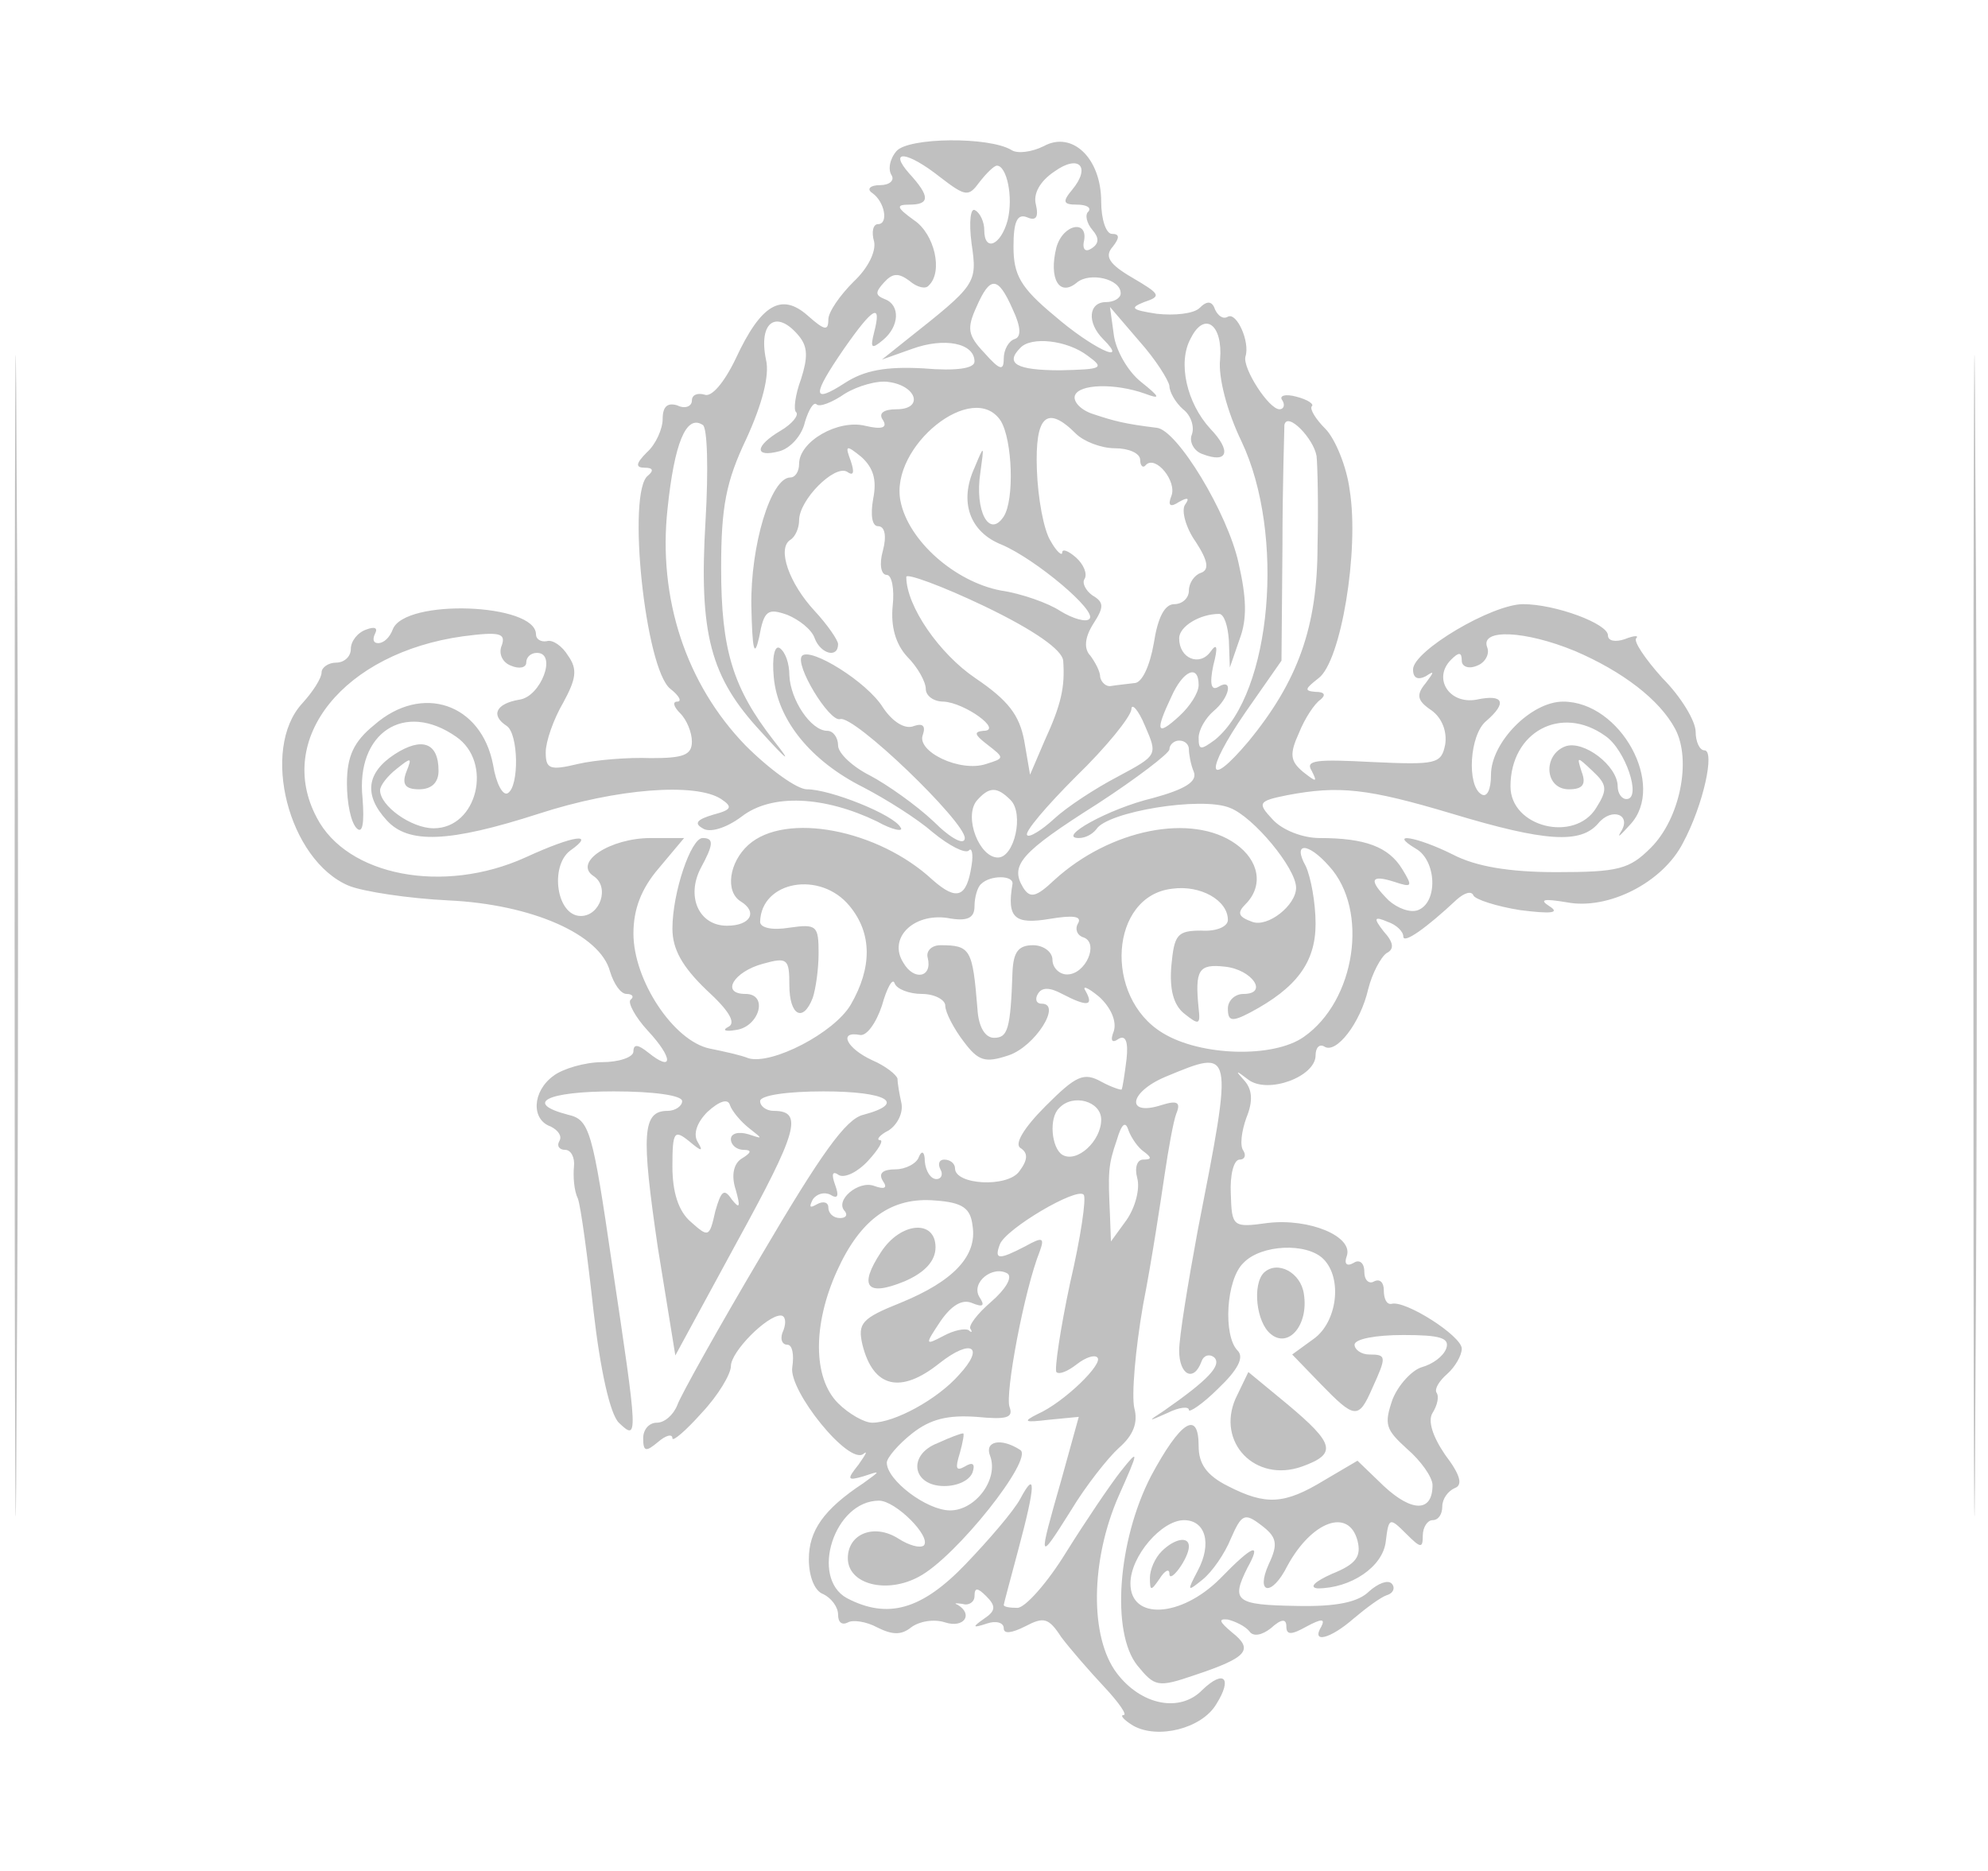 <svg  version="1.0" xmlns="http://www.w3.org/2000/svg"  width="204pt" height="192pt" viewBox="0 0 204 192"  preserveAspectRatio="xMidYMid meet">  <g transform="translate(0,192) scale(0.1,-0.1)" fill="#c0c0c0" stroke="none"> <path d="M15 960 c0 -531 1 -748 2 -483 2 266 2 700 0 965 -1 266 -2 49 -2 -482z"/> <path d="M2025 960 c0 -531 1 -748 2 -483 2 266 2 700 0 965 -1 266 -2 49 -2 -482z"/> <path d="M920 1765 c-7 -8 -9 -19 -5 -25 3 -5 -2 -10 -12 -10 -10 0 -14 -4 -8 -8 13 -9 17 -32 6 -32 -5 0 -7 -8 -4 -18 2 -10 -6 -27 -21 -41 -14 -14 -26 -31 -26 -39 0 -12 -4 -11 -21 4 -27 24 -48 12 -74 -44 -12 -25 -25 -40 -32 -37 -7 2 -13 0 -13 -6 0 -6 -7 -9 -15 -5 -10 3 -15 -1 -15 -14 0 -10 -7 -26 -16 -34 -12 -12 -12 -16 -2 -16 8 0 9 -3 3 -8 -22 -16 -3 -199 23 -219 9 -7 12 -13 7 -13 -5 0 -4 -5 3 -12 7 -7 12 -20 12 -29 0 -14 -9 -17 -42 -17 -24 1 -58 -2 -75 -6 -29 -7 -33 -5 -33 12 0 11 8 34 18 51 13 24 15 34 5 48 -6 10 -16 17 -22 15 -6 -1 -11 2 -11 7 0 32 -135 37 -147 5 -3 -8 -9 -14 -15 -14 -5 0 -6 4 -3 10 3 6 -1 7 -9 4 -9 -3 -16 -12 -16 -20 0 -8 -7 -14 -15 -14 -8 0 -15 -5 -15 -10 0 -6 -9 -20 -20 -32 -43 -47 -14 -161 48 -187 15 -6 61 -13 102 -15 86 -4 156 -35 166 -73 4 -13 11 -23 17 -23 6 0 8 -3 4 -6 -3 -3 5 -18 18 -32 26 -28 26 -43 0 -22 -10 8 -15 9 -15 1 0 -6 -15 -11 -32 -11 -18 0 -41 -7 -50 -14 -22 -16 -23 -45 -3 -52 8 -4 12 -10 9 -15 -3 -5 0 -9 6 -9 6 0 10 -8 9 -17 -1 -10 0 -25 4 -33 3 -8 10 -60 16 -115 7 -61 17 -106 26 -115 20 -19 20 -17 -7 163 -20 137 -23 148 -45 153 -46 12 -22 24 47 24 40 0 70 -4 70 -10 0 -5 -7 -10 -15 -10 -26 0 -27 -24 -10 -140 l18 -111 63 116 c62 113 69 135 38 135 -8 0 -14 5 -14 10 0 6 28 10 65 10 65 0 86 -12 41 -24 -18 -4 -44 -41 -104 -143 -45 -76 -84 -146 -87 -155 -4 -10 -13 -18 -21 -18 -8 0 -14 -7 -14 -16 0 -14 3 -14 15 -4 8 7 15 9 15 4 0 -4 14 8 30 26 17 18 30 40 30 48 0 15 37 52 51 52 5 0 6 -7 3 -15 -4 -8 -2 -15 4 -15 5 0 7 -10 5 -23 -4 -24 58 -101 73 -89 5 4 2 -1 -5 -11 -12 -15 -12 -17 5 -12 18 6 18 6 0 -7 -41 -27 -56 -49 -56 -78 0 -18 6 -33 15 -36 8 -4 15 -13 15 -21 0 -8 4 -11 10 -8 5 3 19 1 30 -5 16 -8 25 -8 35 0 8 6 23 9 35 5 19 -6 29 8 13 18 -5 2 -2 2 5 1 6 -2 12 2 12 8 0 9 3 9 12 0 10 -10 10 -15 -2 -23 -13 -9 -12 -10 3 -5 9 3 17 1 17 -5 0 -6 8 -5 22 2 19 10 24 9 37 -11 9 -12 29 -35 44 -51 15 -16 24 -29 20 -29 -4 0 0 -5 10 -11 25 -14 70 -3 85 22 17 27 8 36 -14 15 -23 -24 -63 -16 -88 17 -28 37 -27 116 2 182 21 47 21 49 2 25 -11 -14 -36 -51 -56 -83 -19 -31 -42 -57 -50 -57 -8 0 -14 1 -14 3 0 1 7 27 15 57 18 67 18 82 2 52 -7 -13 -33 -43 -56 -67 -45 -47 -80 -57 -122 -35 -38 21 -13 100 33 100 17 0 54 -37 46 -46 -4 -3 -15 0 -26 7 -25 16 -52 5 -52 -20 0 -27 40 -37 73 -19 38 20 118 121 104 130 -20 13 -37 9 -31 -6 9 -24 -15 -56 -41 -56 -24 0 -65 31 -65 49 0 5 12 19 26 30 19 15 37 19 66 17 31 -3 38 -1 34 10 -5 13 15 120 31 160 5 14 3 15 -15 5 -27 -14 -32 -14 -26 2 6 16 79 59 86 51 3 -3 -3 -44 -14 -91 -10 -47 -16 -88 -14 -91 3 -3 12 1 21 8 9 7 18 10 21 7 7 -6 -34 -46 -61 -58 -16 -8 -14 -9 11 -6 l31 3 -18 -65 c-24 -84 -24 -85 10 -31 15 25 38 54 49 64 15 13 20 26 16 41 -3 13 1 60 9 106 9 46 18 106 22 133 4 27 9 55 12 63 5 12 1 14 -15 9 -37 -12 -34 13 4 29 70 29 70 31 33 -158 -10 -54 -19 -109 -19 -123 0 -25 15 -33 23 -11 2 6 8 8 13 4 8 -8 -6 -23 -52 -55 -17 -11 -16 -11 4 -2 12 6 22 7 22 3 0 -3 14 6 30 22 20 19 27 32 20 39 -15 15 -12 73 6 90 18 19 65 21 82 4 20 -20 14 -65 -10 -82 l-22 -16 29 -30 c35 -36 39 -37 53 -5 15 33 15 35 -3 35 -8 0 -15 5 -15 10 0 6 22 10 50 10 38 0 48 -3 44 -14 -3 -8 -14 -16 -25 -19 -10 -3 -24 -18 -30 -33 -9 -26 -7 -31 15 -51 14 -12 26 -29 26 -37 0 -28 -21 -28 -50 -1 l-27 26 -34 -20 c-41 -25 -60 -26 -99 -6 -22 11 -30 23 -30 41 0 38 -19 25 -49 -31 -34 -66 -41 -160 -14 -194 18 -22 21 -23 59 -10 54 18 61 26 38 44 -13 11 -14 14 -4 13 8 -2 18 -7 22 -12 4 -6 13 -4 22 3 11 10 16 10 16 2 0 -9 5 -9 21 0 15 8 19 8 15 0 -11 -18 9 -13 33 8 13 11 28 22 34 24 7 2 9 8 5 12 -4 4 -14 0 -23 -8 -11 -11 -33 -16 -75 -15 -62 1 -67 5 -50 39 15 27 6 24 -28 -11 -40 -40 -92 -43 -92 -5 0 28 32 65 55 65 22 0 29 -24 14 -52 -11 -21 -11 -22 5 -9 10 8 23 27 29 42 11 25 14 27 31 14 16 -12 18 -19 8 -40 -14 -31 3 -34 19 -2 25 46 63 60 72 26 4 -16 -1 -24 -26 -34 -18 -8 -24 -14 -15 -15 34 0 67 22 70 48 3 25 4 25 21 8 15 -15 17 -15 17 -2 0 9 5 16 10 16 6 0 10 6 10 14 0 8 6 16 13 19 8 3 6 13 -10 34 -13 19 -18 35 -13 43 5 8 7 17 4 21 -2 4 3 12 11 19 8 7 15 19 15 26 0 13 -58 50 -72 46 -5 -1 -8 5 -8 14 0 8 -4 12 -10 9 -5 -3 -10 1 -10 10 0 9 -5 13 -11 9 -7 -4 -10 -1 -7 7 7 20 -38 39 -81 34 -36 -5 -37 -4 -38 30 -1 19 3 35 9 35 5 0 7 4 4 9 -4 5 -2 20 3 34 7 17 6 29 -2 38 -10 11 -9 11 4 1 20 -15 69 3 69 25 0 8 4 12 9 9 12 -8 37 24 45 59 4 16 13 33 19 37 8 4 7 11 -3 22 -11 14 -10 16 4 10 9 -3 16 -10 16 -15 0 -8 23 8 55 38 8 7 15 9 17 4 2 -4 23 -11 48 -15 32 -4 41 -3 30 4 -11 7 -6 8 18 4 42 -8 98 20 119 61 21 39 33 95 22 95 -5 0 -9 9 -9 19 0 11 -15 36 -34 55 -18 20 -30 38 -27 41 3 3 -2 3 -12 -1 -9 -3 -17 -2 -17 4 0 12 -54 32 -87 32 -32 0 -113 -48 -113 -67 0 -9 5 -11 13 -7 9 6 9 5 0 -7 -10 -12 -9 -18 6 -28 11 -8 16 -22 14 -35 -4 -20 -9 -21 -75 -18 -57 3 -69 2 -62 -9 6 -12 5 -12 -9 -1 -13 11 -14 18 -4 40 6 15 16 30 22 34 6 5 4 8 -5 8 -12 1 -11 3 3 14 23 17 42 131 32 193 -3 24 -15 53 -25 63 -10 10 -16 20 -14 23 3 2 -4 7 -16 10 -11 3 -18 1 -14 -4 3 -5 1 -9 -3 -9 -11 0 -38 42 -35 54 5 15 -9 46 -18 41 -5 -3 -10 1 -13 7 -3 9 -8 10 -16 2 -6 -6 -26 -8 -44 -6 -26 4 -28 6 -13 12 18 6 17 8 -12 25 -24 14 -29 22 -20 32 7 9 7 13 -1 13 -6 0 -11 15 -11 33 0 45 -30 73 -59 57 -12 -6 -27 -8 -33 -4 -23 14 -106 13 -118 -1z m45 -27 c26 -20 29 -20 40 -5 7 9 15 17 18 17 10 0 17 -32 11 -56 -7 -26 -24 -33 -24 -10 0 8 -4 17 -9 20 -5 4 -7 -11 -4 -34 6 -41 5 -42 -67 -99 l-25 -20 31 11 c33 12 64 6 64 -13 0 -7 -18 -10 -53 -7 -38 2 -60 -2 -80 -15 -34 -22 -34 -13 -1 35 30 43 39 48 31 17 -4 -16 -3 -18 9 -8 17 14 18 36 2 42 -10 4 -10 7 -1 17 9 10 15 10 26 2 8 -7 17 -9 20 -5 15 14 6 53 -15 67 -18 13 -19 16 -5 16 21 0 22 8 0 32 -22 25 -2 23 32 -4z m135 -13 c-10 -12 -9 -15 5 -15 10 0 15 -3 12 -7 -4 -3 -2 -12 4 -19 7 -8 7 -14 -1 -19 -6 -4 -9 -1 -8 6 6 24 -21 20 -28 -5 -8 -32 3 -51 21 -36 13 11 45 4 45 -11 0 -5 -7 -9 -15 -9 -18 0 -20 -21 -3 -38 28 -28 -12 -9 -50 24 -35 29 -42 42 -42 71 0 26 4 34 14 30 9 -4 12 0 9 13 -3 11 4 24 19 34 25 18 38 5 18 -19z m-61 -122 c9 -19 9 -29 2 -31 -6 -2 -11 -11 -11 -20 0 -13 -4 -12 -20 6 -17 18 -18 25 -8 47 14 32 22 32 37 -2z m161 -79 c0 -6 6 -17 14 -24 8 -6 12 -18 9 -26 -3 -7 2 -17 11 -20 26 -10 30 3 8 26 -24 26 -34 68 -20 93 14 28 33 14 30 -22 -2 -18 7 -53 22 -84 45 -95 31 -258 -27 -306 -15 -11 -17 -11 -17 2 0 8 7 20 15 27 17 14 21 35 5 25 -7 -4 -9 3 -5 22 5 19 4 24 -3 14 -11 -15 -32 -7 -32 14 0 12 21 25 41 25 5 0 9 -12 10 -27 l1 -28 10 29 c8 21 7 43 -1 78 -11 51 -63 137 -84 139 -33 4 -44 7 -65 14 -13 4 -21 13 -19 19 4 12 41 13 72 2 16 -6 16 -4 -4 12 -14 11 -26 33 -28 48 l-4 29 30 -35 c17 -19 30 -40 31 -46z m-380 51 c9 -11 9 -22 2 -44 -6 -16 -8 -32 -5 -34 3 -3 -4 -12 -16 -19 -27 -16 -27 -28 -1 -21 11 3 23 16 26 30 4 13 9 21 12 18 3 -3 16 2 29 11 13 8 34 14 45 12 29 -4 36 -28 8 -28 -13 0 -19 -4 -14 -11 5 -8 -1 -10 -18 -6 -28 7 -68 -16 -68 -39 0 -8 -4 -14 -9 -14 -20 0 -41 -70 -40 -132 1 -45 3 -54 8 -32 5 28 9 30 29 23 12 -5 25 -15 28 -24 6 -16 24 -21 24 -6 0 4 -11 20 -24 34 -26 28 -39 64 -25 73 5 3 9 12 9 20 0 21 36 57 49 50 7 -5 8 -1 4 11 -6 16 -5 17 11 4 12 -11 16 -23 12 -43 -3 -17 -1 -28 5 -28 7 0 9 -10 5 -25 -4 -14 -2 -25 4 -25 5 0 8 -14 6 -32 -2 -21 3 -39 15 -52 11 -11 19 -26 19 -33 0 -7 8 -13 18 -13 22 -1 62 -30 41 -30 -10 -1 -9 -4 4 -14 18 -14 18 -14 -1 -20 -27 -9 -72 13 -65 30 3 9 0 12 -9 9 -9 -4 -22 4 -32 19 -16 26 -74 62 -83 53 -8 -9 28 -68 39 -65 14 5 128 -105 128 -122 0 -8 -14 -1 -32 17 -18 17 -48 38 -65 47 -18 9 -33 23 -33 31 0 8 -5 15 -11 15 -17 0 -38 32 -39 57 0 12 -4 24 -10 28 -5 3 -8 -9 -6 -30 4 -44 38 -86 92 -113 23 -12 55 -32 71 -46 17 -14 33 -22 37 -19 3 4 5 -3 3 -15 -5 -33 -15 -37 -40 -15 -56 52 -151 70 -189 36 -20 -18 -24 -48 -8 -58 18 -11 10 -25 -14 -25 -29 0 -42 30 -27 59 13 24 14 31 2 31 -12 0 -31 -56 -31 -93 0 -21 10 -39 35 -63 23 -21 31 -34 22 -38 -6 -3 -3 -5 8 -3 24 3 34 37 10 37 -26 0 -12 23 18 31 25 7 27 5 27 -22 0 -31 14 -39 24 -13 3 9 6 29 6 46 0 28 -2 30 -30 26 -18 -3 -30 0 -30 6 1 42 62 53 92 16 23 -28 23 -63 1 -101 -17 -29 -81 -62 -105 -55 -7 3 -25 7 -40 10 -37 8 -78 70 -78 118 0 25 8 46 26 67 l26 31 -34 0 c-42 0 -80 -25 -59 -39 17 -11 7 -41 -13 -41 -25 0 -32 51 -11 67 27 19 4 16 -46 -7 -84 -38 -183 -19 -214 41 -43 81 28 169 150 186 38 5 44 3 40 -9 -4 -9 1 -18 9 -21 9 -4 16 -2 16 3 0 6 5 10 11 10 21 0 4 -45 -18 -48 -24 -4 -30 -16 -13 -27 12 -8 13 -62 1 -69 -5 -3 -12 10 -15 29 -12 63 -73 84 -122 41 -21 -17 -28 -32 -28 -60 0 -20 4 -40 10 -46 6 -6 8 5 6 31 -7 67 43 100 96 63 38 -26 22 -94 -23 -94 -23 0 -55 23 -55 39 0 5 8 15 17 22 15 12 16 12 10 -3 -5 -13 -1 -18 13 -18 13 0 20 7 20 19 0 29 -17 35 -45 17 -29 -19 -32 -42 -8 -68 22 -24 63 -23 156 7 80 26 161 32 187 15 12 -8 11 -11 -8 -16 -17 -5 -20 -9 -11 -14 7 -5 24 0 40 12 31 24 85 21 139 -5 16 -9 28 -11 24 -6 -7 13 -72 39 -96 39 -10 0 -38 20 -63 45 -61 63 -90 151 -80 243 7 67 19 97 36 86 5 -2 6 -47 3 -98 -7 -117 5 -161 57 -217 28 -31 32 -33 13 -9 -42 54 -54 93 -54 177 0 63 5 89 26 133 16 35 24 65 20 81 -8 39 11 52 34 24z m296 -20 c18 -13 15 -14 -28 -15 -45 0 -57 7 -41 23 11 12 48 8 69 -8z m-89 -67 c12 -20 14 -81 3 -98 -15 -23 -30 6 -24 45 4 29 4 29 -6 5 -16 -35 -5 -66 28 -79 35 -15 98 -68 90 -76 -3 -4 -17 0 -30 8 -12 8 -40 18 -61 21 -47 9 -95 51 -103 92 -11 56 75 125 103 82z m77 -13 c8 -8 26 -15 40 -15 14 0 26 -5 26 -12 0 -6 3 -9 6 -5 10 10 32 -17 26 -32 -4 -10 -1 -12 8 -6 9 5 11 4 6 -3 -4 -6 1 -24 11 -38 13 -20 14 -29 5 -32 -6 -2 -12 -10 -12 -18 0 -8 -7 -14 -15 -14 -10 0 -17 -14 -21 -40 -4 -23 -12 -41 -20 -41 -8 -1 -18 -2 -24 -3 -5 -1 -10 4 -11 9 0 6 -5 15 -10 22 -7 7 -6 19 3 33 11 17 11 22 -1 29 -7 5 -11 13 -8 17 3 5 -1 15 -9 22 -8 7 -14 9 -14 5 0 -4 -6 1 -12 12 -7 11 -13 44 -14 73 -2 55 10 67 40 37z m247 -23 c1 -9 2 -51 1 -92 0 -83 -20 -139 -71 -201 -43 -51 -45 -31 -3 30 l37 53 1 117 c0 64 2 120 2 125 3 14 30 -14 33 -32z m-260 -210 c2 -27 -2 -45 -19 -82 l-15 -35 -6 35 c-5 26 -16 41 -50 64 -37 25 -71 74 -71 104 0 4 36 -9 80 -30 52 -25 80 -45 81 -56z m525 10 c49 -21 87 -50 103 -80 17 -32 5 -92 -25 -122 -22 -22 -33 -25 -97 -25 -49 0 -83 6 -106 18 -36 18 -68 24 -38 6 21 -12 23 -55 2 -63 -8 -3 -21 2 -30 10 -21 21 -19 27 6 19 18 -6 19 -5 8 13 -14 23 -38 32 -85 32 -17 0 -38 8 -48 19 -16 17 -15 19 15 25 53 10 82 7 169 -19 96 -29 132 -31 150 -10 14 17 35 9 23 -9 -4 -7 0 -3 10 8 37 40 -10 126 -69 126 -33 0 -74 -42 -74 -75 0 -15 -4 -24 -10 -20 -15 9 -12 61 5 75 22 19 18 28 -10 22 -28 -5 -45 22 -26 41 8 8 11 8 11 -1 0 -6 7 -9 16 -5 8 3 13 12 10 19 -7 19 39 17 90 -4z m-386 -35 c0 -8 -9 -22 -20 -32 -23 -21 -25 -16 -8 20 12 27 28 34 28 12z m-83 -94 c-23 -12 -52 -31 -65 -43 -13 -12 -26 -20 -28 -17 -3 3 20 30 50 60 31 30 56 61 57 69 0 7 7 0 14 -17 13 -30 13 -30 -28 -52z m500 42 c21 -14 38 -65 22 -65 -5 0 -9 6 -9 13 0 21 -35 48 -54 41 -23 -9 -21 -44 4 -44 14 0 18 5 13 18 -5 16 -5 16 11 1 15 -14 16 -19 4 -38 -22 -36 -88 -20 -88 22 0 56 52 84 97 52z m-427 -14 c0 -5 2 -16 5 -23 4 -10 -9 -18 -42 -27 -46 -11 -99 -41 -76 -41 7 0 14 4 18 9 11 18 108 34 137 22 24 -9 68 -62 68 -82 0 -18 -29 -41 -45 -35 -14 5 -16 9 -7 18 19 19 14 45 -10 62 -45 32 -129 15 -186 -37 -19 -18 -25 -19 -32 -8 -14 23 -3 36 76 86 40 26 74 52 74 56 0 5 5 9 10 9 6 0 10 -4 10 -9z m-183 -52 c14 -14 4 -59 -13 -59 -19 0 -35 41 -22 58 13 15 21 15 35 1z m327 -68 c41 -45 27 -138 -26 -175 -31 -22 -106 -20 -145 4 -61 37 -54 141 10 148 29 4 57 -12 57 -32 0 -7 -12 -12 -27 -11 -25 0 -28 -4 -31 -36 -2 -24 2 -40 13 -49 15 -12 17 -12 15 5 -4 40 0 46 27 43 28 -3 45 -28 19 -28 -9 0 -16 -7 -16 -15 0 -13 4 -14 23 -4 47 25 67 51 67 91 0 22 -5 48 -10 59 -14 25 2 25 24 0z m-325 -18 c-6 -35 2 -42 38 -36 24 4 34 3 29 -5 -3 -5 -1 -12 6 -14 16 -6 2 -38 -17 -38 -8 0 -15 7 -15 15 0 8 -9 15 -20 15 -15 0 -20 -7 -21 -27 -2 -60 -5 -68 -19 -68 -9 0 -16 11 -17 30 -5 61 -7 65 -38 65 -9 0 -15 -6 -13 -13 5 -20 -14 -24 -25 -5 -16 25 10 51 45 46 21 -4 28 0 28 12 0 9 3 20 7 23 9 9 33 9 32 0z m-93 -113 c13 0 24 -6 24 -12 0 -7 9 -24 19 -37 15 -20 22 -22 46 -14 27 9 55 53 34 53 -6 0 -7 5 -4 10 4 7 12 7 25 0 25 -13 33 -13 24 3 -4 6 2 4 14 -6 12 -11 18 -25 15 -35 -4 -10 -2 -13 5 -8 7 4 10 -3 8 -21 -2 -16 -4 -29 -5 -31 0 -1 -10 2 -21 8 -18 10 -26 6 -57 -25 -23 -23 -32 -39 -26 -43 8 -5 8 -12 -1 -24 -12 -17 -66 -14 -66 3 0 5 -5 9 -11 9 -5 0 -7 -4 -4 -10 3 -5 1 -10 -4 -10 -6 0 -11 8 -12 18 0 10 -3 12 -6 5 -2 -7 -14 -13 -24 -13 -13 0 -18 -4 -13 -12 5 -7 2 -9 -9 -5 -16 6 -41 -15 -30 -26 3 -4 1 -7 -5 -7 -7 0 -12 5 -12 11 0 5 -5 7 -12 3 -7 -4 -8 -3 -4 5 4 6 12 8 18 5 8 -5 9 -1 5 10 -4 11 -3 15 4 10 6 -3 19 3 30 15 11 12 16 21 12 21 -4 0 -1 5 9 10 9 6 15 18 13 28 -2 9 -4 20 -4 25 -1 4 -12 13 -26 19 -26 12 -35 30 -13 26 7 -2 17 12 23 30 5 18 11 29 13 23 2 -6 15 -11 28 -11z m-177 -138 c14 -11 14 -11 -1 -6 -10 3 -18 1 -18 -5 0 -6 6 -11 13 -11 9 0 8 -3 -2 -9 -8 -5 -11 -17 -6 -32 5 -18 4 -20 -4 -10 -8 12 -11 9 -17 -12 -6 -27 -7 -27 -25 -11 -13 11 -19 31 -19 57 0 36 2 38 17 26 13 -11 15 -11 9 -1 -5 8 -1 20 10 31 12 11 21 14 23 7 2 -6 11 -17 20 -24z m361 9 c0 -22 -25 -45 -40 -36 -11 7 -14 38 -3 48 14 15 43 7 43 -12z m44 -33 c8 -6 8 -8 -1 -8 -6 0 -9 -8 -6 -19 3 -11 -2 -30 -11 -43 l-16 -22 -1 27 c-2 44 -2 51 7 77 5 17 9 20 12 10 3 -8 10 -18 16 -22z m-176 -76 c5 -31 -20 -57 -74 -79 -40 -16 -44 -21 -39 -43 11 -44 39 -51 79 -19 33 26 47 17 20 -12 -22 -25 -66 -49 -89 -49 -8 0 -24 9 -35 20 -26 26 -26 81 -1 136 24 53 56 76 101 72 28 -2 36 -8 38 -26z m19 -78 c-14 -12 -24 -25 -21 -28 2 -3 1 -4 -2 -1 -4 2 -15 0 -26 -6 -19 -10 -19 -9 -3 15 11 16 22 23 32 19 12 -5 14 -3 8 6 -9 15 14 33 29 24 5 -4 -2 -16 -17 -29z"/> <path d="M904 635 c-23 -35 -15 -46 24 -30 21 9 32 21 32 35 0 29 -36 26 -56 -5z"/> <path d="M1297 614 c-12 -12 -8 -51 7 -63 18 -15 39 9 34 41 -3 22 -27 35 -41 22z"/> <path d="M1268 485 c-20 -45 20 -87 68 -70 36 13 34 23 -15 64 l-40 33 -13 -27z"/> <path d="M962 439 c-31 -12 -26 -44 7 -44 14 0 26 6 29 14 3 9 0 11 -8 6 -9 -5 -10 -2 -5 14 3 11 5 21 3 20 -2 0 -13 -4 -26 -10z"/> <path d="M1192 328 c-7 -7 -12 -19 -12 -27 0 -14 1 -14 10 -1 5 8 10 11 10 5 0 -11 20 16 20 28 0 11 -15 8 -28 -5z"/> </g> </svg> 